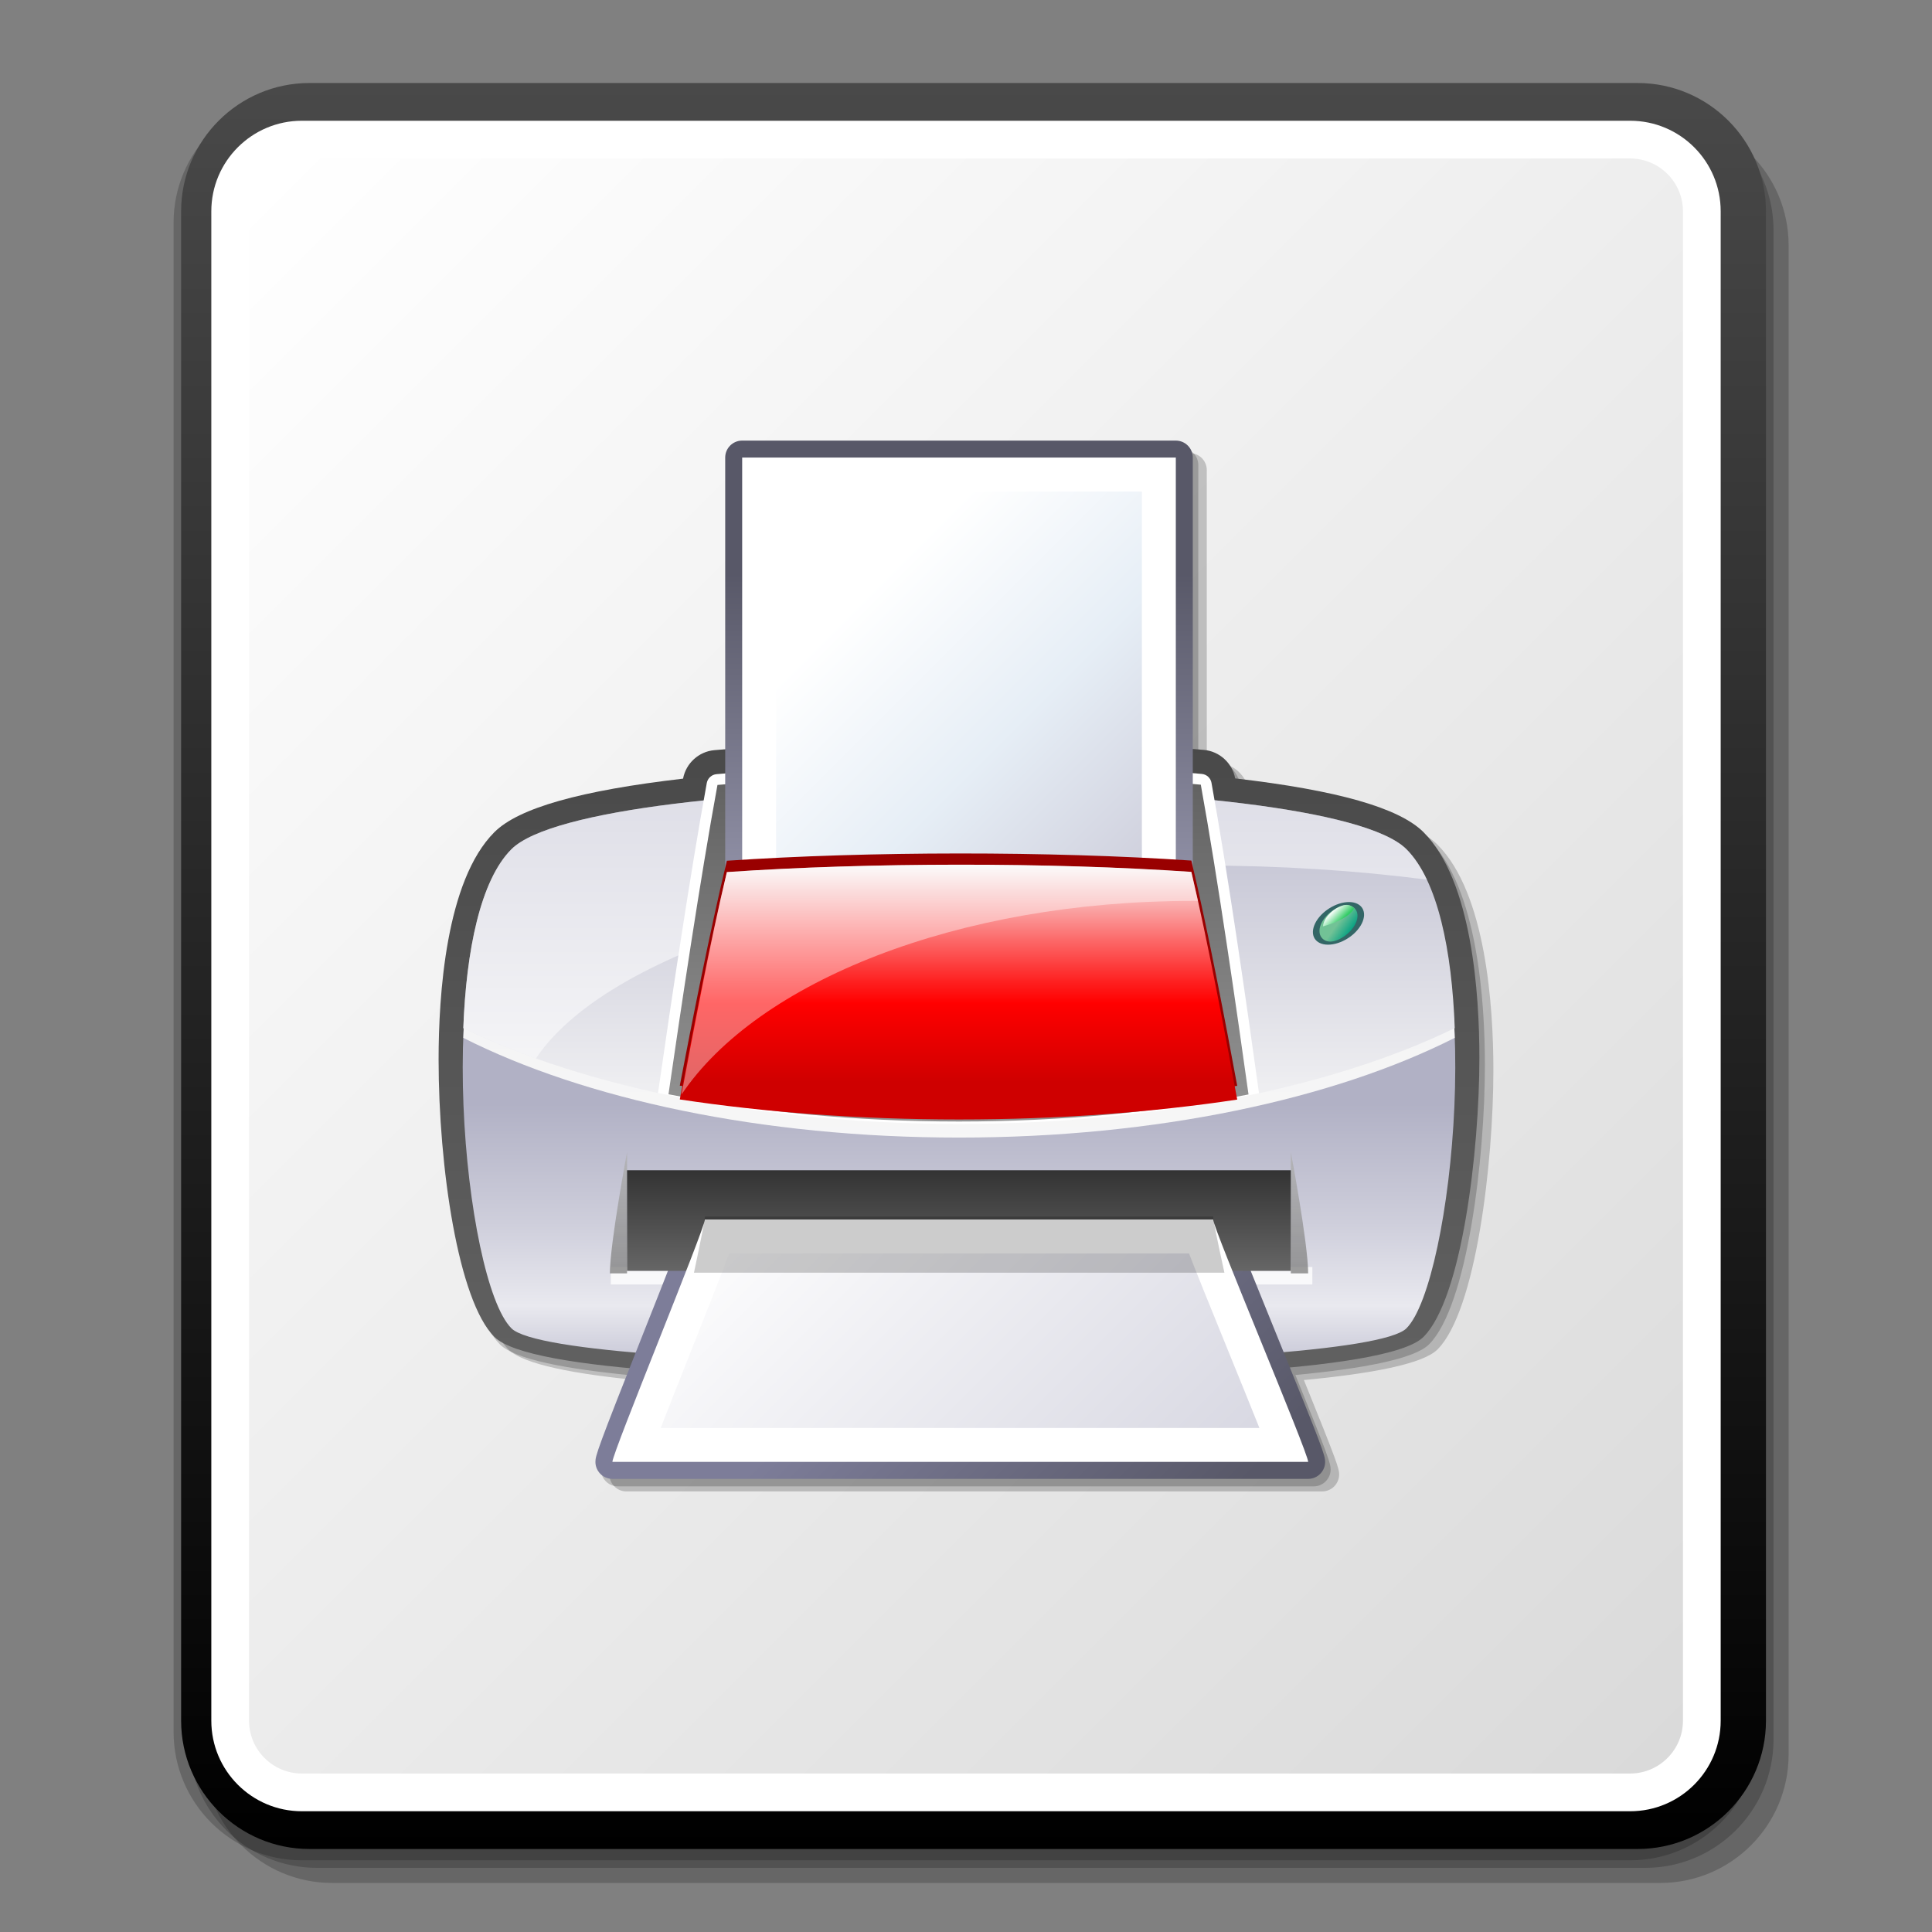 <?xml version="1.0" encoding="UTF-8" standalone="no"?>
<!DOCTYPE svg PUBLIC "-//W3C//DTD SVG 20010904//EN"
"http://www.w3.org/TR/2001/REC-SVG-20010904/DTD/svg10.dtd">
<!-- Created with Sodipodi ("http://www.sodipodi.com/") -->
<svg
   width="48pt"
   height="48pt"
   viewBox="0 0 256 256"
   overflow="visible"
   enable-background="new 0 0 256 256"
   xml:space="preserve"
   xmlns="http://www.w3.org/2000/svg"
   xmlns:xap="http://ns.adobe.com/xap/1.0/"
   xmlns:xapGImg="http://ns.adobe.com/xap/1.0/g/img/"
   xmlns:ns="http://ns.adobe.com/SaveForWeb/1.0/"
   xmlns:rdf="http://www.w3.org/1999/02/22-rdf-syntax-ns#"
   xmlns:xml="http://www.w3.org/XML/1998/namespace"
   xmlns:xapMM="http://ns.adobe.com/xap/1.0/mm/"
   xmlns:pdf="http://ns.adobe.com/pdf/1.3/"
   xmlns:dc="http://purl.org/dc/elements/1.1/"
   xmlns:a="http://ns.adobe.com/AdobeSVGViewerExtensions/3.0/"
   xmlns:x="adobe:ns:meta/"
   xmlns:sodipodi="http://sodipodi.sourceforge.net/DTD/sodipodi-0.dtd"
   xmlns:xlink="http://www.w3.org/1999/xlink"
   id="svg548"
   sodipodi:version="0.32"
   sodipodi:docname="/home/david/Documenti/Progetti/add2cvs/gnome-mime-application-postscript.svgz"
   sodipodi:docbase="/home/david/Documenti/Progetti/add2cvs/">
  <rect x="0" y="0" width="256" height="256" fill="#808080" stroke="none"/>
  <defs
     id="defs709" />
  <sodipodi:namedview
     id="base" />
  <g
     id="Layer_1">
    <path
       opacity="0.2"
       d="M44,15.5c-9.374,0-17,7.626-17,17v200c0,9.374,7.626,17,17,17h176c9.375,0,17-7.626,17-17v-200     c0-9.374-7.625-17-17-17H44z"
       id="path551" />
    <path
       opacity="0.2"
       d="M42,13.5c-9.374,0-17,7.626-17,17v200c0,9.374,7.626,17,17,17h176c9.375,0,17-7.626,17-17v-200     c0-9.374-7.625-17-17-17H42z"
       id="path552" />
    <path
       opacity="0.2"
       d="M40,12.5c-9.374,0-17,7.626-17,17v200c0,9.374,7.626,17,17,17h176c9.375,0,17-7.626,17-17v-200     c0-9.374-7.625-17-17-17H40z"
       id="path553" />
    <linearGradient
       id="XMLID_17_"
       gradientUnits="userSpaceOnUse"
       x1="129"
       y1="11"
       x2="129"
       y2="245">
      <stop
         offset="0"
         style="stop-color:#494949"
         id="stop555" />
      <stop
         offset="1"
         style="stop-color:#000000"
         id="stop556" />
      <a:midPointStop
         offset="0"
         style="stop-color:#494949"
         id="midPointStop557" />
      <a:midPointStop
         offset="0.5"
         style="stop-color:#494949"
         id="midPointStop558" />
      <a:midPointStop
         offset="1"
         style="stop-color:#000000"
         id="midPointStop559" />
    </linearGradient>
    <path
       fill="url(#XMLID_17_)"
       d="M41,11c-9.374,0-17,7.626-17,17v200c0,9.374,7.626,17,17,17h176c9.375,0,17-7.626,17-17V28     c0-9.374-7.625-17-17-17H41z"
       id="path560" />
    <path
       fill="#FFFFFF"
       d="M28,228c0,6.627,5.373,12,12,12h176c6.627,0,12-5.373,12-12V28c0-6.627-5.373-12-12-12H40     c-6.627,0-12,5.373-12,12V228z"
       id="path561" />
    <linearGradient
       id="XMLID_18_"
       gradientUnits="userSpaceOnUse"
       x1="29.053"
       y1="29.053"
       x2="226.947"
       y2="226.947">
      <stop
         offset="0"
         style="stop-color:#FFFFFF"
         id="stop563" />
      <stop
         offset="1"
         style="stop-color:#DADADA"
         id="stop564" />
      <a:midPointStop
         offset="0"
         style="stop-color:#FFFFFF"
         id="midPointStop565" />
      <a:midPointStop
         offset="0.5"
         style="stop-color:#FFFFFF"
         id="midPointStop566" />
      <a:midPointStop
         offset="1"
         style="stop-color:#DADADA"
         id="midPointStop567" />
    </linearGradient>
    <path
       fill="url(#XMLID_18_)"
       d="M40,21c-3.86,0-7,3.14-7,7v200c0,3.859,3.14,7,7,7h176c3.859,0,7-3.141,7-7V28     c0-3.86-3.141-7-7-7H40z"
       id="path568" />
    <rect
       x="53.667"
       y="53.667"
       fill="none"
       width="148.667"
       height="148.666"
       id="rect569" />
    <path
       opacity="0.2"
       d="M197.881,141.815c0-8.396-0.961-23.444-7.404-29.887c-3.23-3.225-11.42-5.554-24.957-7.122     c-0.379-2.041-2.074-3.592-4.139-3.776c-0.484-0.043-0.984-0.081-1.475-0.123V62.29c0-1.239-1.008-2.248-2.248-2.248h-57.462     c-1.239,0-2.247,1.009-2.247,2.248v38.651c-0.479,0.042-0.971,0.077-1.445,0.12c-2.062,0.188-3.762,1.74-4.14,3.775     c-13.599,1.577-21.804,3.896-25.002,7.092c-6.43,6.428-7.389,21.633-7.389,30.125c0,14.234,2.589,31.954,7.389,36.754     c1.982,1.982,8.787,3.291,17.905,4.144c-4.315,10.928-4.516,11.687-4.516,12.42c0,1.241,1.008,2.248,2.247,2.248h92.199     c1.236,0,2.246-1.007,2.246-2.248c0-0.744-0.207-1.508-4.672-12.509c8.891-0.84,15.771-2.121,17.705-4.055     C195.584,173.701,197.881,154.099,197.881,141.815z"
       id="path570" />
    <path
       opacity="0.2"
       d="M196.758,141.145c0-8.395-0.961-23.442-7.404-29.886c-3.23-3.224-11.422-5.554-24.957-7.122     c-0.379-2.041-2.076-3.592-4.141-3.775c-0.482-0.044-0.984-0.082-1.475-0.123V61.62c0-1.239-1.008-2.247-2.246-2.247H99.072     c-1.24,0-2.247,1.008-2.247,2.247v38.652c-0.48,0.041-0.971,0.077-1.443,0.12c-2.063,0.188-3.764,1.739-4.14,3.775     c-13.601,1.576-21.806,3.895-25.003,7.091c-6.431,6.429-7.39,21.634-7.39,30.125c0,14.235,2.589,31.953,7.39,36.755     c1.982,1.982,8.787,3.29,17.905,4.143c-4.316,10.929-4.518,11.687-4.518,12.421c0,1.239,1.008,2.247,2.249,2.247h92.197     c1.238,0,2.248-1.008,2.248-2.247c0-0.744-0.209-1.509-4.672-12.508c8.891-0.842,15.771-2.122,17.705-4.056     C194.461,173.029,196.758,153.429,196.758,141.145z"
       id="path571" />
    <linearGradient
       id="XMLID_19_"
       gradientUnits="userSpaceOnUse"
       x1="127.072"
       y1="182.744"
       x2="127.072"
       y2="98.048">
      <stop
         offset="0"
         style="stop-color:#616161"
         id="stop573" />
      <stop
         offset="0.522"
         style="stop-color:#555555"
         id="stop574" />
      <stop
         offset="1"
         style="stop-color:#494949"
         id="stop575" />
      <a:midPointStop
         offset="0"
         style="stop-color:#616161"
         id="midPointStop576" />
      <a:midPointStop
         offset="0.5"
         style="stop-color:#616161"
         id="midPointStop577" />
      <a:midPointStop
         offset="0.522"
         style="stop-color:#555555"
         id="midPointStop578" />
      <a:midPointStop
         offset="0.5"
         style="stop-color:#555555"
         id="midPointStop579" />
      <a:midPointStop
         offset="1"
         style="stop-color:#494949"
         id="midPointStop580" />
    </linearGradient>
    <path
       fill="url(#XMLID_19_)"
       d="M94.65,99.401L94.65,99.401c-2.063,0.186-3.763,1.738-4.14,3.774     c-13.6,1.576-21.807,3.893-25.002,7.092c-6.432,6.429-7.392,21.633-7.392,30.124c0,14.234,2.592,31.954,7.392,36.755     c4.672,4.669,36.091,5.621,61.625,5.598c20.888-0.014,56.652-0.759,61.49-5.598c5.105-5.108,7.404-24.709,7.404-36.995     c0-8.395-0.963-23.442-7.404-29.884c-3.23-3.226-11.422-5.555-24.957-7.124c-0.379-2.041-2.074-3.591-4.141-3.776     C139.881,97.596,114.418,97.609,94.65,99.401 M90.508,103.18l-0.002,0.005C90.508,103.181,90.508,103.18,90.508,103.18z"
       id="path581" />
    <linearGradient
       id="XMLID_20_"
       gradientUnits="userSpaceOnUse"
       x1="127.073"
       y1="179.112"
       x2="127.073"
       y2="146.256">
      <stop
         offset="0"
         style="stop-color:#CECEDB"
         id="stop583" />
      <stop
         offset="0.185"
         style="stop-color:#E9E9EF"
         id="stop584" />
      <stop
         offset="0.522"
         style="stop-color:#CECEDB"
         id="stop585" />
      <stop
         offset="1"
         style="stop-color:#B1B1C5"
         id="stop586" />
      <a:midPointStop
         offset="0"
         style="stop-color:#CECEDB"
         id="midPointStop587" />
      <a:midPointStop
         offset="0.5"
         style="stop-color:#CECEDB"
         id="midPointStop588" />
      <a:midPointStop
         offset="0.185"
         style="stop-color:#E9E9EF"
         id="midPointStop589" />
      <a:midPointStop
         offset="0.5"
         style="stop-color:#E9E9EF"
         id="midPointStop590" />
      <a:midPointStop
         offset="0.522"
         style="stop-color:#CECEDB"
         id="midPointStop591" />
      <a:midPointStop
         offset="0.5"
         style="stop-color:#CECEDB"
         id="midPointStop592" />
      <a:midPointStop
         offset="1"
         style="stop-color:#B1B1C5"
         id="midPointStop593" />
    </linearGradient>
    <path
       fill="url(#XMLID_20_)"
       d="M67.766,176.01c6.311,6.309,112.466,6.128,118.595,0c6.129-6.127,10.814-51.548,0-62.36     c-10.814-10.813-107.96-10.634-118.595,0C57.133,124.284,61.458,169.702,67.766,176.01z"
       id="path594" />
    <linearGradient
       id="XMLID_21_"
       gradientUnits="userSpaceOnUse"
       x1="127.075"
       y1="152.988"
       x2="127.075"
       y2="58.466">
      <stop
         offset="0"
         style="stop-color:#F7F7F7"
         id="stop596" />
      <stop
         offset="0.235"
         style="stop-color:#F3F3F4"
         id="stop597" />
      <stop
         offset="0.477"
         style="stop-color:#E6E6EB"
         id="stop598" />
      <stop
         offset="0.723"
         style="stop-color:#D2D2DC"
         id="stop599" />
      <stop
         offset="0.97"
         style="stop-color:#B5B5C8"
         id="stop600" />
      <stop
         offset="1"
         style="stop-color:#B1B1C5"
         id="stop601" />
      <a:midPointStop
         offset="0"
         style="stop-color:#F7F7F7"
         id="midPointStop602" />
      <a:midPointStop
         offset="0.701"
         style="stop-color:#F7F7F7"
         id="midPointStop603" />
      <a:midPointStop
         offset="1"
         style="stop-color:#B1B1C5"
         id="midPointStop604" />
    </linearGradient>
    <path
       fill="url(#XMLID_21_)"
       d="M127.072,150.735c26.202,0,49.698-5.116,65.688-13.217c-0.365-10.636-2.229-20.328-6.398-24.668     c-10.814-11.251-107.96-11.064-118.595,0c-4.117,4.285-5.99,13.998-6.376,24.672C77.38,145.621,100.877,150.735,127.072,150.735z     "
       id="path605" />
    <linearGradient
       id="XMLID_22_"
       gradientUnits="userSpaceOnUse"
       x1="127.075"
       y1="151.099"
       x2="127.075"
       y2="60.258">
      <stop
         offset="0"
         style="stop-color:#F7F7F7"
         id="stop607" />
      <stop
         offset="0.506"
         style="stop-color:#BDBDCF"
         id="stop608" />
      <stop
         offset="1"
         style="stop-color:#B1B1C5"
         id="stop609" />
      <a:midPointStop
         offset="0"
         style="stop-color:#F7F7F7"
         id="midPointStop610" />
      <a:midPointStop
         offset="0.508"
         style="stop-color:#F7F7F7"
         id="midPointStop611" />
      <a:midPointStop
         offset="0.506"
         style="stop-color:#BDBDCF"
         id="midPointStop612" />
      <a:midPointStop
         offset="0.5"
         style="stop-color:#BDBDCF"
         id="midPointStop613" />
      <a:midPointStop
         offset="1"
         style="stop-color:#B1B1C5"
         id="midPointStop614" />
    </linearGradient>
    <path
       fill="url(#XMLID_22_)"
       d="M127.072,148.934c26.202,0,49.698-4.918,65.688-12.702c-0.365-10.221-2.229-19.535-6.398-23.706     c-10.814-10.814-107.96-10.635-118.595,0c-4.117,4.117-5.99,13.453-6.376,23.712C77.38,144.019,100.877,148.934,127.072,148.934z     "
       id="path615" />
    <rect
       x="80.936"
       y="167.885"
       opacity="0.8"
       fill="#FFFFFF"
       width="92.957"
       height="2.316"
       id="rect616" />
    <linearGradient
       id="XMLID_23_"
       gradientUnits="userSpaceOnUse"
       x1="118.662"
       y1="175.453"
       x2="152.214"
       y2="209.005">
      <stop
         offset="0"
         style="stop-color:#7D7D99"
         id="stop618" />
      <stop
         offset="1"
         style="stop-color:#585868"
         id="stop619" />
      <a:midPointStop
         offset="0"
         style="stop-color:#7D7D99"
         id="midPointStop620" />
      <a:midPointStop
         offset="0.5"
         style="stop-color:#7D7D99"
         id="midPointStop621" />
      <a:midPointStop
         offset="1"
         style="stop-color:#585868"
         id="midPointStop622" />
    </linearGradient>
    <path
       fill="url(#XMLID_23_)"
       d="M93.399,159.341c-1.146,0-2.135,1.25-2.256,2.367c0.006-0.04,0.008-0.08,0.008-0.12     c0-0.043-0.037-0.07-0.043-0.112c-0.476,1.566-2.938,7.812-5.89,15.249c-6.073,15.314-6.322,16.159-6.322,16.984     c0,1.239,1.007,2.249,2.249,2.249h92.195c1.24,0,2.248-1.01,2.248-2.249c0-0.833-0.256-1.682-6.463-16.919     c-2.611-6.414-4.838-11.907-5.742-14.36c-0.203-0.178-0.344-0.428-0.375-0.719c-0.123-1.117-1.113-2.37-2.256-2.37H93.399      M89.052,161.189c0.1,0.427,0.388,0.794,0.842,0.876c0.512,0.095,0.976-0.206,1.185-0.667c-0.09-0.474-0.43-0.874-0.934-0.927     C89.642,160.418,89.241,160.745,89.052,161.189z"
       id="path623" />
    <g
       opacity="0.8"
       id="g624">
      <linearGradient
         id="XMLID_24_"
         gradientUnits="userSpaceOnUse"
         x1="127.076"
         y1="152.657"
         x2="127.076"
         y2="168.726">
        <stop
           offset="0"
           style="stop-color:#B2B2B2"
           id="stop626" />
        <stop
           offset="1"
           style="stop-color:#828282"
           id="stop627" />
        <a:midPointStop
           offset="0"
           style="stop-color:#B2B2B2"
           id="midPointStop628" />
        <a:midPointStop
           offset="0.5"
           style="stop-color:#B2B2B2"
           id="midPointStop629" />
        <a:midPointStop
           offset="1"
           style="stop-color:#828282"
           id="midPointStop630" />
      </linearGradient>
      <path
         fill="url(#XMLID_24_)"
         d="M171.041,152.657v16.068c1.133,0,1.928,0,2.295,0      C173.336,164.774,171.041,152.657,171.041,152.657 M80.816,168.726c0.413,0,1.194,0,2.271,0v-16.068      C83.087,152.657,80.816,164.774,80.816,168.726z"
         id="path631" />
    </g>
    <linearGradient
       id="XMLID_25_"
       gradientUnits="userSpaceOnUse"
       x1="127.064"
       y1="168.399"
       x2="127.064"
       y2="155.062">
      <stop
         offset="0"
         style="stop-color:#666666"
         id="stop633" />
      <stop
         offset="1"
         style="stop-color:#333333"
         id="stop634" />
      <a:midPointStop
         offset="0"
         style="stop-color:#666666"
         id="midPointStop635" />
      <a:midPointStop
         offset="0.5"
         style="stop-color:#666666"
         id="midPointStop636" />
      <a:midPointStop
         offset="1"
         style="stop-color:#333333"
         id="midPointStop637" />
    </linearGradient>
    <rect
       x="83.087"
       y="155.063"
       fill="url(#XMLID_25_)"
       width="87.954"
       height="13.337"
       id="rect638" />
    <path
       opacity="0.5"
       fill="#FFFFFF"
       d="M159.176,114.688c10.477,0,20.533,0.66,29.896,1.869c-0.768-1.621-1.668-2.988-2.711-4.032     c-10.814-10.814-107.96-10.635-118.595,0c-4.117,4.117-5.99,13.453-6.376,23.712c2.961,1.439,6.18,2.783,9.621,4.013     C80.83,125.57,116.575,114.688,159.176,114.688z"
       id="path639" />
    <path
       fill="#336666"
       d="M178.438,119.54c-1.773,0.15-3.699,1.53-4.293,3.082c-0.6,1.554,0.357,2.69,2.135,2.539     c1.77-0.146,3.695-1.528,4.291-3.08C181.166,120.527,180.211,119.389,178.438,119.54z"
       id="path640" />
    <linearGradient
       id="XMLID_26_"
       gradientUnits="userSpaceOnUse"
       x1="307.535"
       y1="354.959"
       x2="307.891"
       y2="357.093"
       gradientTransform="matrix(0.707 -0.707 0.707 0.707 -291.109 88.808)">
      <stop
         offset="0"
         style="stop-color:#72C296"
         id="stop642" />
      <stop
         offset="1"
         style="stop-color:#009F81"
         id="stop643" />
      <a:midPointStop
         offset="0"
         style="stop-color:#72C296"
         id="midPointStop644" />
      <a:midPointStop
         offset="0.5"
         style="stop-color:#72C296"
         id="midPointStop645" />
      <a:midPointStop
         offset="1"
         style="stop-color:#009F81"
         id="midPointStop646" />
    </linearGradient>
    <path
       fill="url(#XMLID_26_)"
       d="M178.285,119.94c-1.113,0.096-2.75,1.23-3.285,2.61c-0.531,1.379,0.316,2.305,1.43,2.209     c1.115-0.091,2.756-1.229,3.285-2.607C180.244,120.772,179.395,119.848,178.285,119.94z"
       id="path647" />
    <linearGradient
       id="XMLID_27_"
       gradientUnits="userSpaceOnUse"
       x1="308.102"
       y1="353.294"
       x2="308.102"
       y2="355.023"
       gradientTransform="matrix(0.707 -0.707 0.707 0.707 -291.109 88.808)">
      <stop
         offset="0"
         style="stop-color:#FFFFFF"
         id="stop649" />
      <stop
         offset="1"
         style="stop-color:#33CC66"
         id="stop650" />
      <a:midPointStop
         offset="0"
         style="stop-color:#FFFFFF"
         id="midPointStop651" />
      <a:midPointStop
         offset="0.5"
         style="stop-color:#FFFFFF"
         id="midPointStop652" />
      <a:midPointStop
         offset="1"
         style="stop-color:#33CC66"
         id="midPointStop653" />
    </linearGradient>
    <path
       fill="url(#XMLID_27_)"
       d="M178.293,119.91c-0.947,0.084-2.361,1.055-2.842,2.228c-0.09,0.22-0.139,0.424-0.152,0.613     c0.664-0.175,1.352-0.418,2-0.723c1.174-0.549,1.932-1.165,2.115-1.645C179.182,120.046,178.768,119.867,178.293,119.91z"
       id="path654" />
    <path
       fill="#FFFFFF"
       d="M192.756,136.108c-0.047-1.226-0.109-2.437-0.203-3.629C192.646,133.672,192.709,134.883,192.756,136.108     z"
       id="path655" />
    <path
       fill="#FFFFFF"
       d="M192.756,136.108c0,0.04,0.002,0.084,0.002,0.126c0.002,0,0.002,0,0.002-0.003     C192.76,136.19,192.756,136.148,192.756,136.108z"
       id="path656" />
    <path
       fill="#FFFFFF"
       d="M166.826,144.856c-1.691-12.227-4.143-29.187-6.297-41.127c-0.115-0.639-0.646-1.122-1.287-1.18     c-19.477-1.756-44.717-1.743-64.302,0.032c-0.647,0.059-1.173,0.541-1.289,1.177c-2.181,11.948-4.709,28.876-6.461,41.072     c11.952,2.618,25.508,4.103,39.882,4.103C141.395,148.934,154.904,147.461,166.826,144.856z"
       id="path657" />
    <linearGradient
       id="XMLID_28_"
       gradientUnits="userSpaceOnUse"
       x1="127.006"
       y1="148.609"
       x2="127.006"
       y2="102.683">
      <stop
         offset="0"
         style="stop-color:#949494"
         id="stop659" />
      <stop
         offset="1"
         style="stop-color:#616161"
         id="stop660" />
      <a:midPointStop
         offset="0"
         style="stop-color:#949494"
         id="midPointStop661" />
      <a:midPointStop
         offset="0.5"
         style="stop-color:#949494"
         id="midPointStop662" />
      <a:midPointStop
         offset="1"
         style="stop-color:#616161"
         id="midPointStop663" />
    </linearGradient>
    <path
       fill="url(#XMLID_28_)"
       d="M95.068,104.009c-2.261,12.305-4.917,30.118-6.49,40.986c11.689,2.318,24.733,3.614,38.496,3.614     c13.709,0,26.708-1.287,38.36-3.589c-1.514-10.869-4.086-28.724-6.322-41.046C139.641,102.233,114.543,102.258,95.068,104.009z"
       id="path664" />
    <linearGradient
       id="XMLID_29_"
       gradientUnits="userSpaceOnUse"
       x1="127.072"
       y1="123.692"
       x2="127.072"
       y2="76.01">
      <stop
         offset="0"
         style="stop-color:#9A9AB1"
         id="stop666" />
      <stop
         offset="1"
         style="stop-color:#585868"
         id="stop667" />
      <a:midPointStop
         offset="0"
         style="stop-color:#9A9AB1"
         id="midPointStop668" />
      <a:midPointStop
         offset="0.5"
         style="stop-color:#9A9AB1"
         id="midPointStop669" />
      <a:midPointStop
         offset="1"
         style="stop-color:#585868"
         id="midPointStop670" />
    </linearGradient>
    <path
       fill="url(#XMLID_29_)"
       d="M98.342,58.381c-1.241,0-2.249,1.007-2.249,2.248v70.077c0,1.239,1.008,2.248,2.249,2.248h57.46     c1.24,0,2.248-1.009,2.248-2.248V60.629c0-1.241-1.008-2.248-2.248-2.248H98.342z"
       id="path671" />
    <path
       fill="#FFFFFF"
       d="M98.342,60.629c0,1.259,0,68.823,0,70.077c1.249,0,56.21,0,57.46,0c0-1.254,0-68.818,0-70.077     C154.553,60.629,99.591,60.629,98.342,60.629z"
       id="path672" />
    <linearGradient
       id="XMLID_30_"
       gradientUnits="userSpaceOnUse"
       x1="92.936"
       y1="61.531"
       x2="153.815"
       y2="122.41">
      <stop
         offset="0.32"
         style="stop-color:#FFFFFF"
         id="stop674" />
      <stop
         offset="0.624"
         style="stop-color:#E6EEF6"
         id="stop675" />
      <stop
         offset="0.938"
         style="stop-color:#CECEDB"
         id="stop676" />
      <a:midPointStop
         offset="0.32"
         style="stop-color:#FFFFFF"
         id="midPointStop677" />
      <a:midPointStop
         offset="0.5"
         style="stop-color:#FFFFFF"
         id="midPointStop678" />
      <a:midPointStop
         offset="0.624"
         style="stop-color:#E6EEF6"
         id="midPointStop679" />
      <a:midPointStop
         offset="0.5"
         style="stop-color:#E6EEF6"
         id="midPointStop680" />
      <a:midPointStop
         offset="0.938"
         style="stop-color:#CECEDB"
         id="midPointStop681" />
    </linearGradient>
    <path
       fill="url(#XMLID_30_)"
       d="M102.837,65.125c0,7.335,0,53.751,0,61.085c6.99,0,41.479,0,48.469,0c0-7.334,0-53.75,0-61.085     C144.316,65.125,109.828,65.125,102.837,65.125z"
       id="path682" />
    <path
       fill="#FFFFFF"
       d="M93.399,161.59c0,1.223-12.254,30.895-12.254,32.119c3.075,0,89.121,0,92.195,0     c0-1.225-12.588-30.896-12.588-32.119C157.676,161.59,96.477,161.59,93.399,161.59z"
       id="path683" />
    <linearGradient
       id="XMLID_31_"
       gradientUnits="userSpaceOnUse"
       x1="98.577"
       y1="153.677"
       x2="164.519"
       y2="219.619">
      <stop
         offset="0"
         style="stop-color:#FFFFFF"
         id="stop685" />
      <stop
         offset="1"
         style="stop-color:#CECEDB"
         id="stop686" />
      <a:midPointStop
         offset="0"
         style="stop-color:#FFFFFF"
         id="midPointStop687" />
      <a:midPointStop
         offset="0.5"
         style="stop-color:#FFFFFF"
         id="midPointStop688" />
      <a:midPointStop
         offset="1"
         style="stop-color:#CECEDB"
         id="midPointStop689" />
    </linearGradient>
    <path
       fill="url(#XMLID_31_)"
       d="M96.626,166.085c-0.91,2.429-2.47,6.396-5.171,13.211c-1.248,3.145-2.731,6.886-3.909,9.918     c10.251,0,68.991,0,79.333,0c-1.209-3.026-2.723-6.747-4-9.88c-2.787-6.842-4.393-10.817-5.326-13.249     C152.035,166.085,102.187,166.085,96.626,166.085z"
       id="path690" />
    <path
       fill="#990000"
       d="M96.314,114.054c-2.174,8.947-4.728,21.899-6.238,29.803c11.232,1.683,23.77,2.627,36.996,2.627     c13.176,0,25.667-0.938,36.864-2.61c-1.451-7.904-3.928-20.885-6.076-29.843C139.145,112.763,115.029,112.78,96.314,114.054z"
       id="path691" />
    <linearGradient
       id="XMLID_32_"
       gradientUnits="userSpaceOnUse"
       x1="127.005"
       y1="114.677"
       x2="127.005"
       y2="143.417">
      <stop
         offset="0"
         style="stop-color:#F7F7F7"
         id="stop693" />
      <stop
         offset="0.043"
         style="stop-color:#F8E5E5"
         id="stop694" />
      <stop
         offset="0.339"
         style="stop-color:#FC6B6B"
         id="stop695" />
      <stop
         offset="0.542"
         style="stop-color:#FE1E1E"
         id="stop696" />
      <stop
         offset="0.635"
         style="stop-color:#FF0000"
         id="stop697" />
      <stop
         offset="1"
         style="stop-color:#CF0000"
         id="stop698" />
      <a:midPointStop
         offset="0"
         style="stop-color:#F7F7F7"
         id="midPointStop699" />
      <a:midPointStop
         offset="0.469"
         style="stop-color:#F7F7F7"
         id="midPointStop700" />
      <a:midPointStop
         offset="0.635"
         style="stop-color:#FF0000"
         id="midPointStop701" />
      <a:midPointStop
         offset="0.5"
         style="stop-color:#FF0000"
         id="midPointStop702" />
      <a:midPointStop
         offset="1"
         style="stop-color:#CF0000"
         id="midPointStop703" />
    </linearGradient>
    <path
       fill="url(#XMLID_32_)"
       d="M96.314,115.554c-2.174,9.044-4.728,22.138-6.238,30.126c11.232,1.705,23.77,2.656,36.996,2.656     c13.176,0,25.667-0.945,36.864-2.637c-1.451-7.991-3.928-21.113-6.076-30.171C139.145,114.246,115.029,114.264,96.314,115.554z"
       id="path704" />
    <path
       opacity="0.4"
       fill="#FFFFFF"
       d="M158.096,119.373c0.209,0,0.416,0.005,0.627,0.007c-0.291-1.335-0.582-2.623-0.863-3.834     c-18.715-1.304-42.831-1.287-61.545,0.024c-2.071,8.77-4.486,21.272-6.015,29.467     C100.347,130.067,126.907,119.373,158.096,119.373z"
       id="path705" />
    <path
       opacity="0.2"
       d="M162.24,168.639c-0.908-4.146-1.488-6.969-1.488-7.438c-3.076,0-64.275,0-67.353,0     c0,0.469-0.565,3.291-1.445,7.438H162.24z"
       id="path706" />
    <rect
       id="_x3C_Slice_x3E_"
       fill="none"
       width="256"
       height="256" />
  </g>
</svg>
